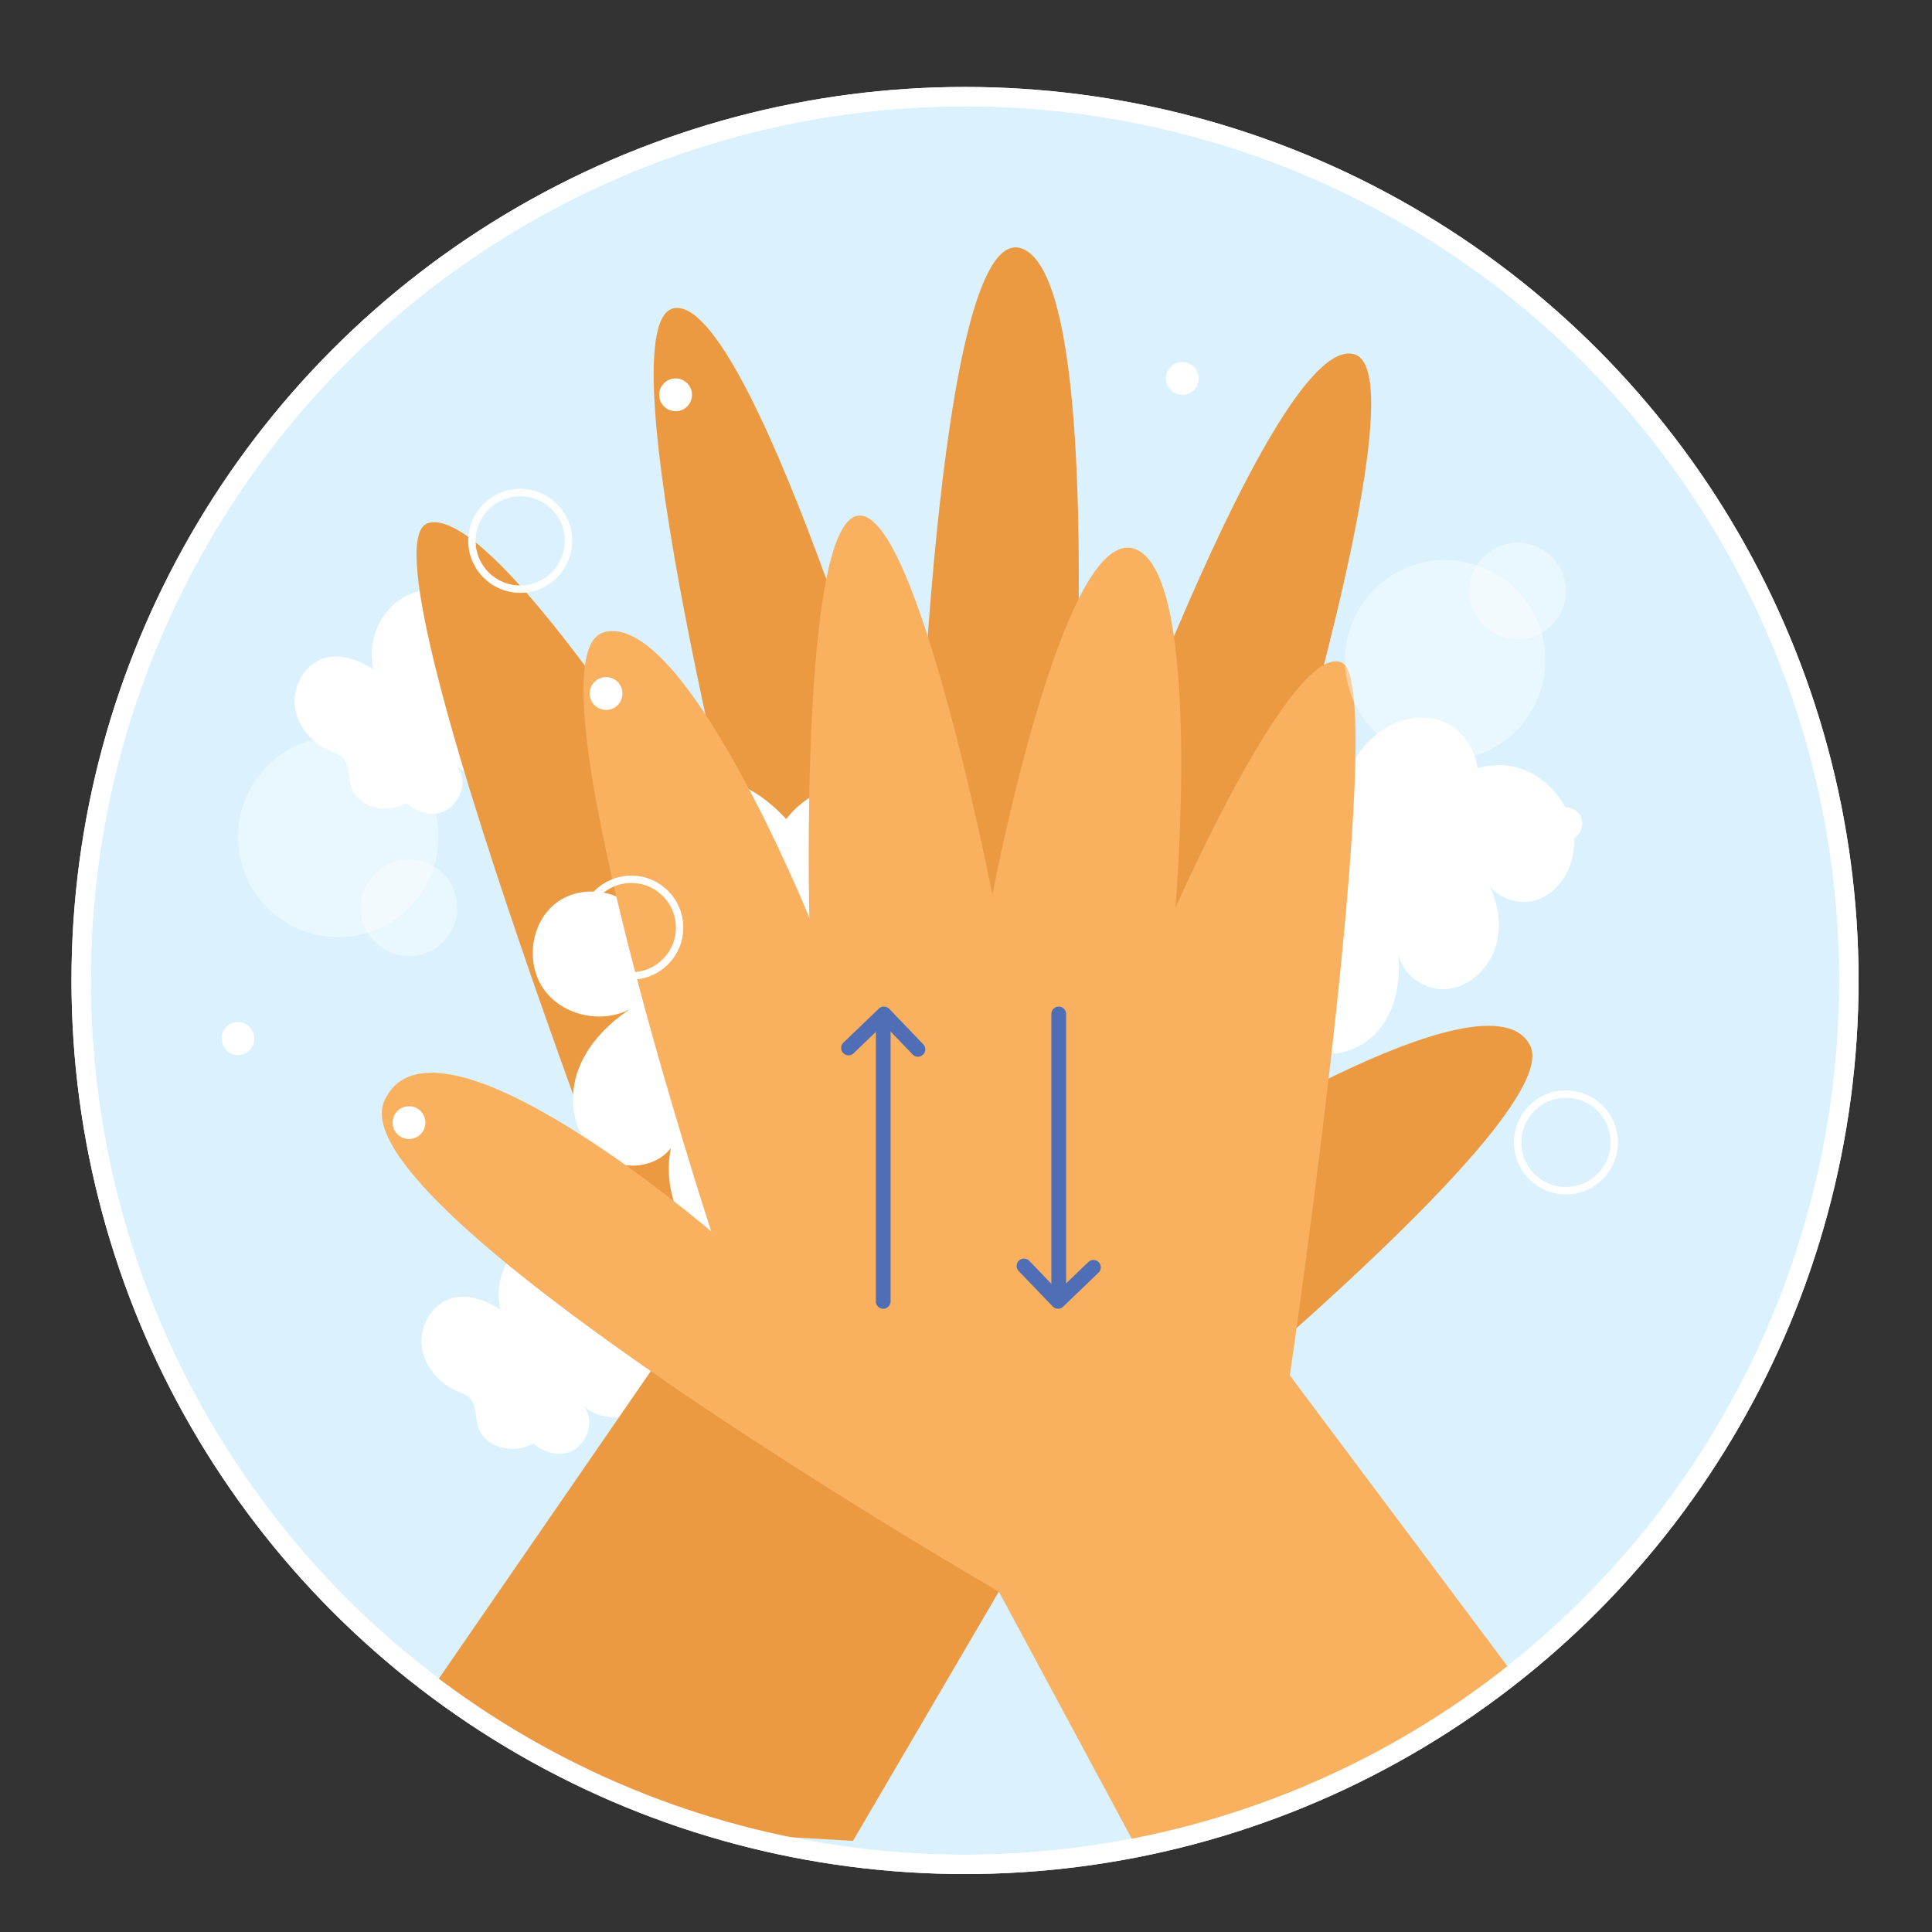 <?xml version="1.0" encoding="utf-8"?>
<!-- Generator: Adobe Illustrator 16.0.0, SVG Export Plug-In . SVG Version: 6.00 Build 0)  -->
<!DOCTYPE svg PUBLIC "-//W3C//DTD SVG 1.1//EN" "http://www.w3.org/Graphics/SVG/1.1/DTD/svg11.dtd">
<svg version="1.1" id="Layer_1" xmlns="http://www.w3.org/2000/svg" xmlns:xlink="http://www.w3.org/1999/xlink" x="0px" y="0px"
	 width="200px" height="200px" viewBox="0 0 200 200" enable-background="new 0 0 200 200" xml:space="preserve">
<rect x="0" y="0" width="200" height="200" fill="#333333" stroke="none"/>
<circle fill="#DBF1FD" stroke="#FFFFFF" stroke-width="2" stroke-miterlimit="10" cx="99.899" cy="101.502" r="91.499"/>
<g>
	<defs>
		<circle id="SVGID_1_" cx="99.899" cy="101.502" r="91.499"/>
	</defs>
	<clipPath id="SVGID_2_">
		<use xlink:href="#SVGID_1_"  overflow="visible"/>
	</clipPath>
	<g clip-path="url(#SVGID_2_)">
		<g>
			<path fill="#FFFFFF" d="M156.146,79.268c-1.068-0.153-2.149-0.048-3.176,0.254c-0.303-2.229-1.909-4.419-4.141-5.027
				c-3.62-0.986-7.554,1.557-8.992,5.021c-0.698,1.686-0.896,3.637-0.332,5.352c-0.83-1.448-2.536-2.357-4.215-2.736
				c-3.249-0.733-6.922,0.104-9.219,2.517c-2.297,2.414-2.886,6.435-1.012,9.188c1.875,2.755,6.216,3.585,8.742,1.412
				c-0.892,2.25-1.796,4.561-1.846,6.98c-0.048,2.421,0.937,5.014,3.038,6.216c2.532,1.45,5.982,0.362,7.811-1.913
				c1.722-2.146,2.206-5.056,1.955-7.809c0.382,2.229,2.799,3.903,5.089,3.659c2.461-0.262,4.49-2.363,5.09-4.765
				c0.481-1.937,0.142-3.997-0.689-5.827c1.162,1.401,3.37,1.968,5.115,1.263c2.206-0.89,3.531-3.324,3.597-5.702
				C163.067,83.496,159.962,79.814,156.146,79.268z"/>
		</g>
		<g>
			<path fill="#FFFFFF" d="M48.984,70.276c0.083-1.824,0.161-3.696-0.405-5.434c-0.567-1.736-1.924-3.335-3.725-3.65
				c-1.404-0.246-2.857,0.329-3.947,1.249c-1.938,1.637-2.84,4.405-2.24,6.869c-1.48-0.961-3.291-1.661-4.996-1.198
				c-2.048,0.557-3.384,2.815-3.16,4.926c0.225,2.112,1.809,3.942,3.771,4.756c0.393,0.162,0.811,0.297,1.129,0.578
				c0.813,0.72,0.632,2.011,0.944,3.052c0.658,2.206,3.729,2.896,5.712,1.729c0.97,0.841,2.247,1.289,3.485,0.979
				c2.079-0.524,3.145-3.595,1.532-5.01c1.517,1.463,3.975,1.733,5.884,0.842s3.241-2.805,3.666-4.869
				c0.274-1.337,0.161-2.84-0.697-3.902C54.378,69.267,51.388,69.683,48.984,70.276z"/>
		</g>
		<g>
			<path fill="#FFFFFF" d="M62.126,136.548c0.083-1.826,0.159-3.696-0.408-5.436c-0.566-1.735-1.924-3.335-3.725-3.648
				c-1.403-0.247-2.857,0.327-3.947,1.247c-1.938,1.637-2.84,4.406-2.241,6.869c-1.479-0.961-3.291-1.661-4.995-1.198
				c-2.049,0.556-3.385,2.815-3.16,4.925c0.225,2.112,1.811,3.94,3.771,4.756c0.392,0.163,0.811,0.297,1.129,0.58
				c0.813,0.719,0.632,2.009,0.944,3.051c0.658,2.206,3.731,2.895,5.712,1.73c0.97,0.842,2.247,1.288,3.485,0.977
				c2.081-0.523,3.147-3.596,1.532-5.009c1.517,1.463,3.977,1.733,5.884,0.842c1.909-0.892,3.241-2.805,3.666-4.869
				c0.274-1.338,0.161-2.842-0.698-3.901C67.52,135.536,64.528,135.95,62.126,136.548z"/>
		</g>
		<path fill="#EB9A42" d="M88.301,190.567l16.826-28.755c0,0,57.489-44.934,53.283-53.55c-4.207-8.615-36.925,12.43-36.925,12.43
			s27.577-81.564,18.695-84.022c-8.879-2.457-29.913,58.548-29.913,58.548s5.142-64.649-4.206-69.371
			C96.714,21.125,94.844,88.43,94.844,88.43S78.485,31.875,70.072,31.875s7.946,63.342,7.946,63.342S52.312,52.089,44.366,54.134
			s24.771,85.243,24.771,85.243l-33.184,48.14L88.301,190.567z"/>
		<g>
			<path fill="#FFFFFF" d="M91.795,101.456c1.866-3.144,3.771-6.396,4.27-10.018s-0.763-7.743-3.949-9.534
				c-3.524-1.98-8.26-0.329-10.725,2.884c-1.096-1.171-2.299-2.217-3.701-2.996c-2.962-1.647-7.05-1.787-9.455,0.604
				c-1.266,1.258-1.898,3.027-2.214,4.783c-0.459,2.545-0.335,5.194,0.364,7.684c-1.848-2.771-6.164-3.413-8.81-1.388
				c-2.648,2.023-3.204,6.236-1.271,8.949c1.933,2.715,5.98,3.595,8.927,2.036c-2.454,1.624-4.605,3.881-5.505,6.681
				c-0.9,2.801-0.329,6.178,1.876,8.126c2.204,1.948,6.065,1.906,7.854-0.429c-0.782,3.718,0.536,7.807,3.341,10.368
				c1.214,1.107,2.781,1.964,4.422,1.875c1.36-0.074,2.603-0.782,3.697-1.591c3.496-2.589,6.03-6.446,7.018-10.682
				c5.15,3.574,13.485,0.316,14.846-5.803C104.144,106.888,97.974,100.402,91.795,101.456z"/>
		</g>
		<path fill="#F9B05F" d="M117.281,190.567L103.4,164.763c0,0-68.683-39.645-63.607-50.812
			c5.076-11.166,33.838,13.534,33.838,13.534s-19.484-59.5-11.167-62.01s21.317,29.526,21.317,29.526s-1.014-40.943,5.076-41.62
			c6.092-0.677,13.875,39.251,13.875,39.251s7.162-37.808,14.55-35.868c7.389,1.941,4.398,37.222,4.398,37.222
			s12.183-27.746,17.257-25.379c5.076,2.369-5.414,73.768-5.414,73.768l33.16,44.325L117.281,190.567z"/>
		<g>
			<g>
				
					<line fill="none" stroke="#4F6EB5" stroke-width="1.525" stroke-linecap="round" stroke-miterlimit="10" x1="91.431" y1="106.796" x2="91.431" y2="134.717"/>
				
					<polyline fill="none" stroke="#4F6EB5" stroke-width="1.525" stroke-linecap="round" stroke-linejoin="round" stroke-miterlimit="10" points="
					87.837,108.485 91.503,104.963 95.022,108.628 				"/>
			</g>
			<g>
				
					<line fill="none" stroke="#4F6EB5" stroke-width="1.525" stroke-linecap="round" stroke-miterlimit="10" x1="109.599" y1="132.887" x2="109.599" y2="104.963"/>
				
					<polyline fill="none" stroke="#4F6EB5" stroke-width="1.525" stroke-linecap="round" stroke-linejoin="round" stroke-miterlimit="10" points="
					113.192,131.195 109.527,134.717 106.005,131.054 				"/>
			</g>
		</g>
		<g>
			<circle opacity="0.4" fill="#FFFFFF" cx="35.016" cy="86.633" r="10.379"/>
			<circle opacity="0.4" fill="#FFFFFF" cx="42.34" cy="93.985" r="5.001"/>
			<circle opacity="0.4" fill="#FFFFFF" cx="149.603" cy="68.345" r="10.379"/>
			<circle opacity="0.4" fill="#FFFFFF" cx="157.107" cy="61.177" r="5"/>
			<circle fill="none" stroke="#FFFFFF" stroke-width="0.763" stroke-miterlimit="10" cx="53.852" cy="55.989" r="5.001"/>
			<circle fill="none" stroke="#FFFFFF" stroke-width="0.763" stroke-miterlimit="10" cx="65.352" cy="96.025" r="5"/>
			<circle fill="none" stroke="#FFFFFF" stroke-width="0.763" stroke-miterlimit="10" cx="162.107" cy="118.259" r="5.001"/>
			<circle fill="#FFFFFF" cx="62.742" cy="71.793" r="1.697"/>
			<circle fill="#FFFFFF" cx="69.938" cy="40.873" r="1.697"/>
			<circle fill="#FFFFFF" cx="122.396" cy="39.175" r="1.696"/>
			<circle fill="#FFFFFF" cx="162.107" cy="85.28" r="1.697"/>
			<circle fill="#FFFFFF" cx="42.341" cy="116.214" r="1.698"/>
			<circle fill="#FFFFFF" cx="24.636" cy="107.509" r="1.697"/>
		</g>
	</g>
</g>
<circle fill="none" stroke="#FFFFFF" stroke-width="2" stroke-miterlimit="10" cx="99.899" cy="101.502" r="91.499"/>
</svg>

